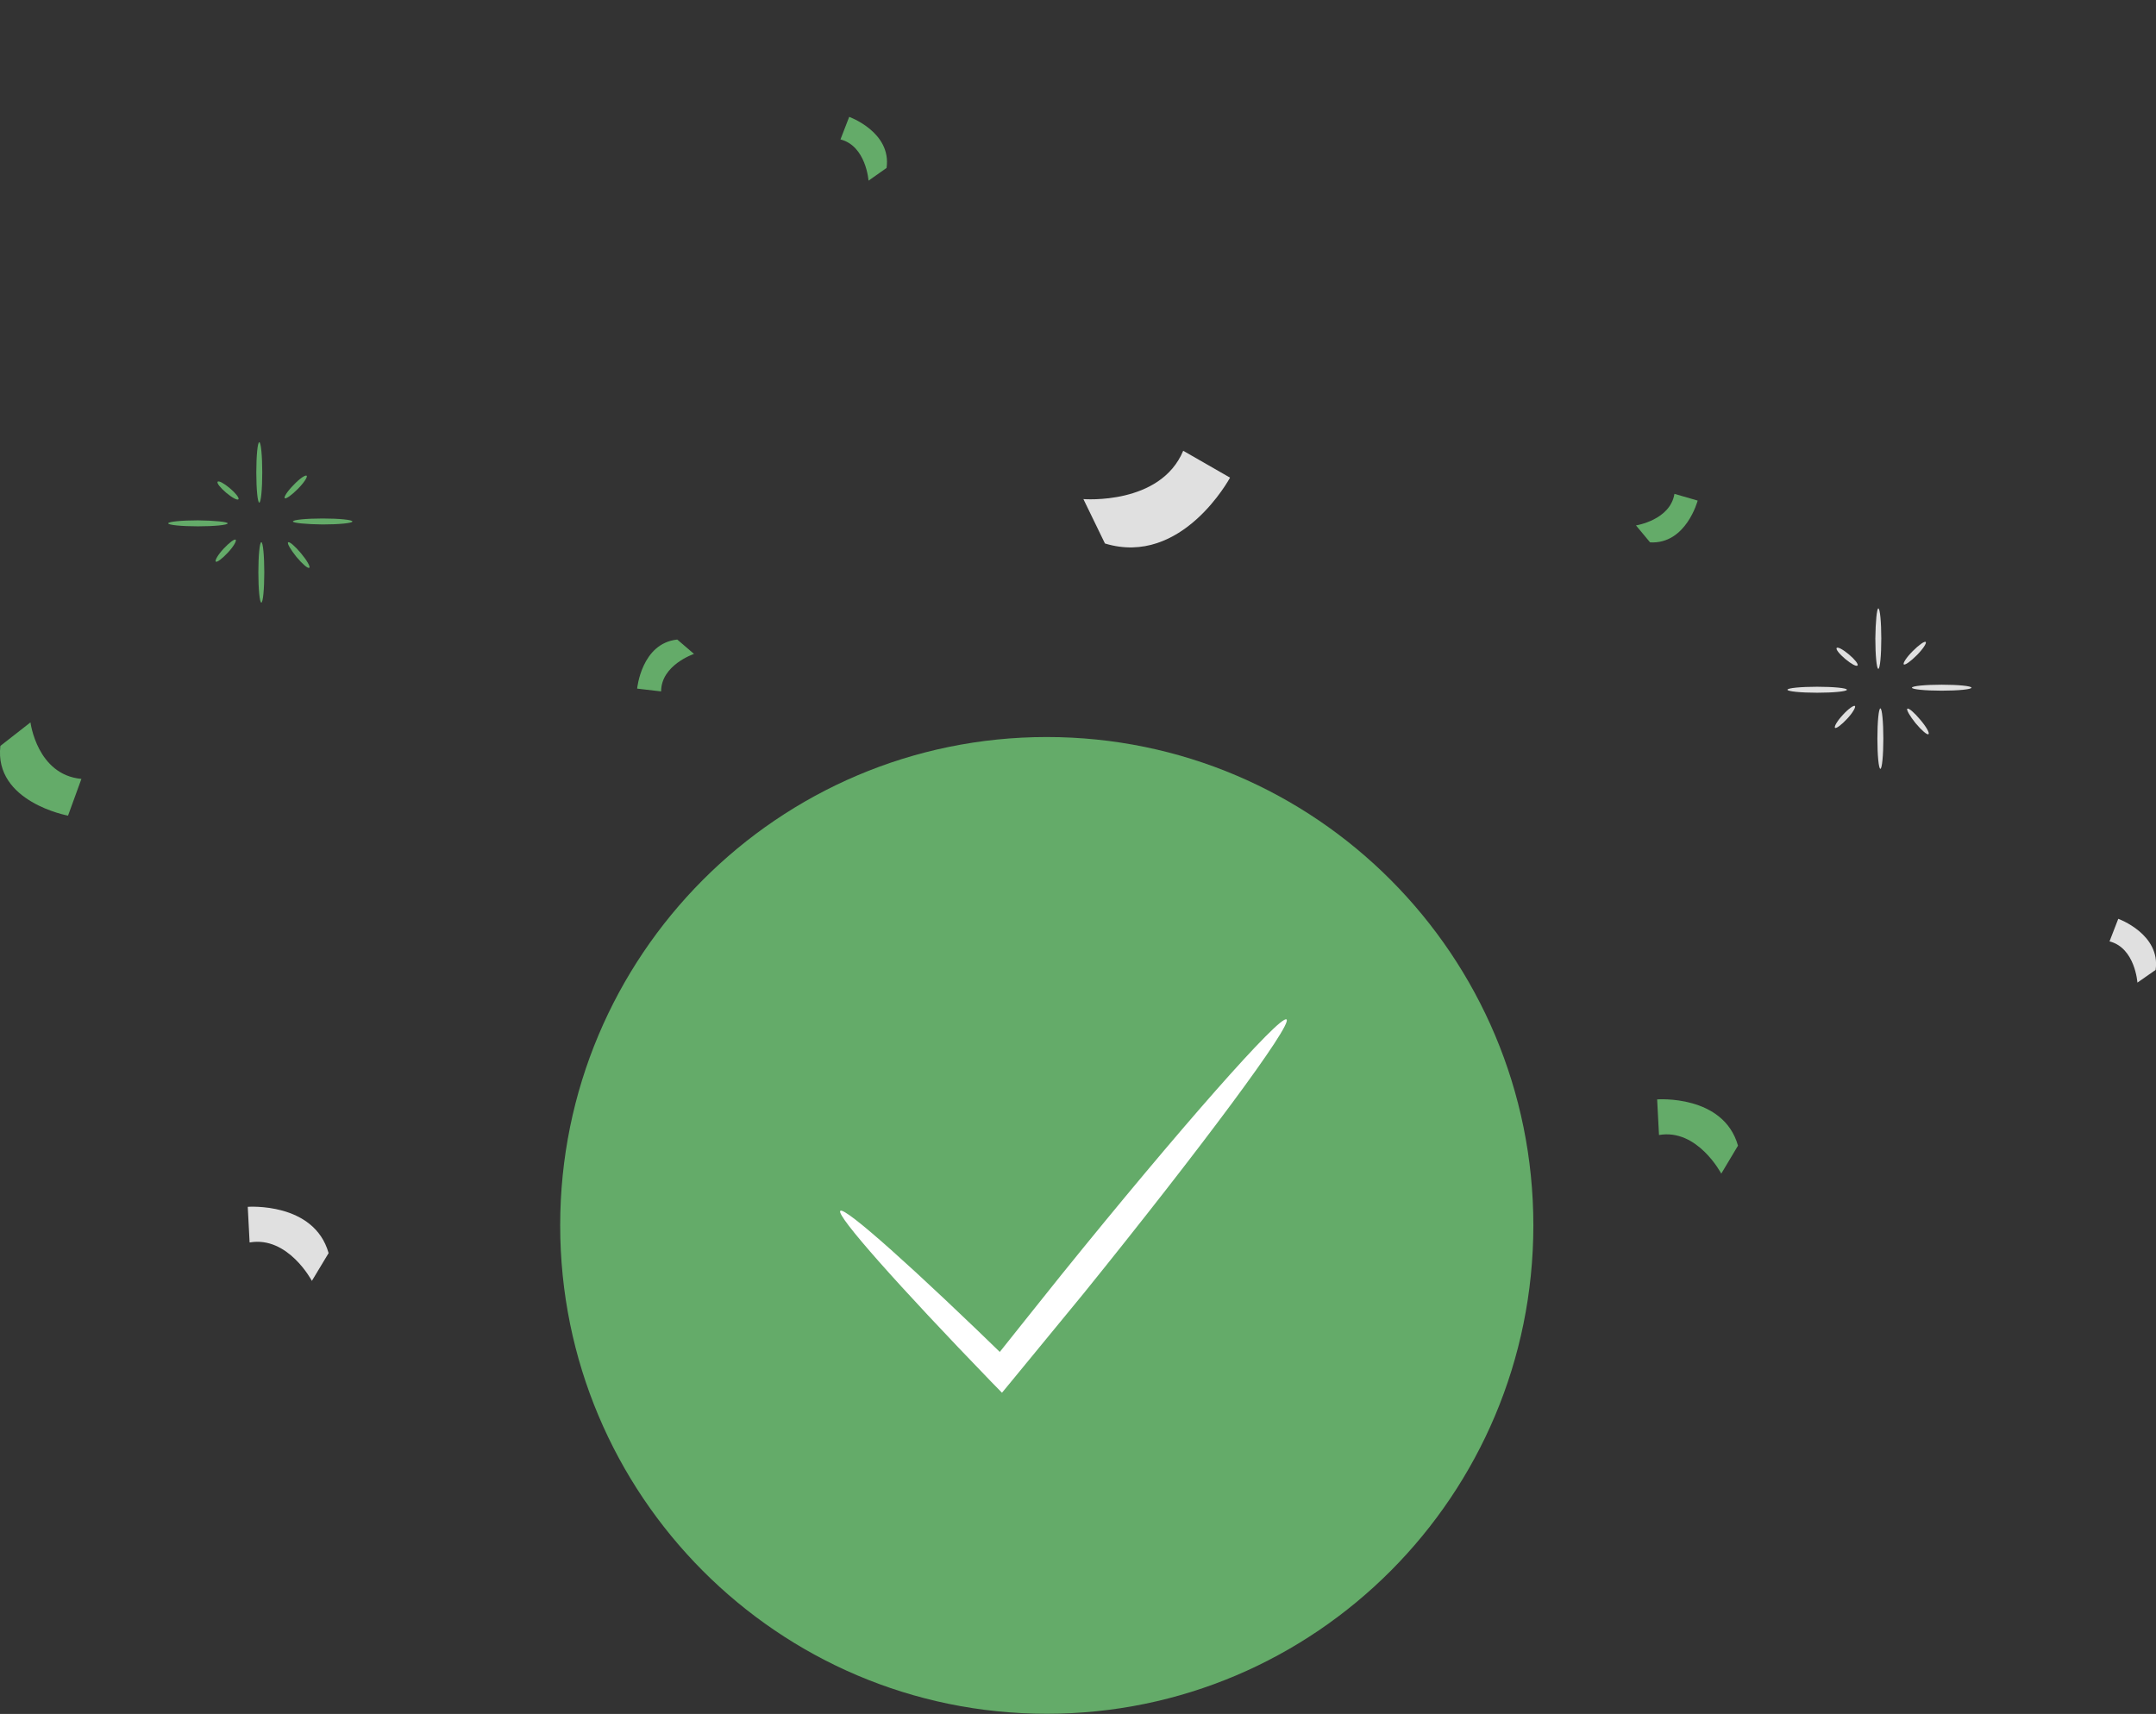 <svg width="166" height="132" viewBox="0 0 166 132" fill="none" xmlns="http://www.w3.org/2000/svg">
<rect x="0" y="0" width="166" height="132" fill="#333333" stroke="none"/>
<g clip-path="url(#clip0_390_3273)">
<path d="M80.596 131.986C101.287 131.986 118.06 115.146 118.06 94.374C118.06 73.602 101.287 56.762 80.596 56.762C59.905 56.762 43.131 73.602 43.131 94.374C43.131 115.146 59.905 131.986 80.596 131.986Z" fill="#64AB69"/>
<path d="M99.056 78.513C99.543 78.901 92.531 88.354 83.43 99.618C81.483 101.988 79.623 104.258 77.906 106.341L77.147 107.261L76.332 106.428C69.219 99.072 64.354 93.598 64.697 93.253C65.041 92.909 70.479 97.779 77.82 104.933L76.26 105.02C77.949 102.908 79.766 100.609 81.684 98.224C90.799 86.932 98.57 78.125 99.056 78.513Z" fill="white"/>
<path d="M133.816 88.232C132.7 84.281 127.591 84.669 127.591 84.669L127.734 87.413C130.696 86.895 132.528 90.387 132.528 90.387L133.816 88.232Z" fill="#64AB69"/>
<path d="M25.301 96.507C24.184 92.556 19.076 92.944 19.076 92.944L19.219 95.688C22.181 95.171 24.013 98.647 24.013 98.647L25.301 96.507Z" fill="#E0E0E0"/>
<path d="M85.075 41.856C91.014 43.666 94.706 36.785 94.706 36.785L91.1 34.716C89.34 38.925 83.415 38.437 83.415 38.437L85.075 41.856Z" fill="#E0E0E0"/>
<path d="M52.147 49.255C49.385 49.542 49.056 53.033 49.056 53.033L50.902 53.249C50.902 51.209 53.435 50.361 53.435 50.361L52.147 49.255Z" fill="#64AB69"/>
<path d="M165.971 74.698C166.372 71.94 163.095 70.762 163.095 70.762L162.422 72.5C164.397 73.003 164.569 75.675 164.569 75.675L165.971 74.698Z" fill="#E0E0E0"/>
<path d="M68.26 12.936C68.661 10.178 65.384 9 65.384 9L64.711 10.738C66.686 11.241 66.872 13.913 66.872 13.913L68.26 12.936Z" fill="#64AB69"/>
<path d="M0.029 57.444C-0.472 61.768 5.238 62.817 5.238 62.817L6.268 59.987C2.848 59.671 2.347 55.634 2.347 55.634L0.029 57.444Z" fill="#64AB69"/>
<path d="M127.047 41.77C129.824 41.928 130.711 38.552 130.711 38.552L128.922 38.035C128.593 40.061 125.96 40.463 125.96 40.463L127.047 41.77Z" fill="#64AB69"/>
<path d="M142.202 53.12C142.202 53.249 141.172 53.35 139.912 53.35C138.653 53.35 137.623 53.249 137.623 53.12C137.623 52.99 138.653 52.89 139.912 52.89C141.172 52.89 142.202 52.99 142.202 53.12Z" fill="#E0E0E0"/>
<path d="M144.62 46.856C144.749 46.856 144.849 47.905 144.849 49.183C144.849 50.476 144.749 51.511 144.62 51.511C144.492 51.511 144.391 50.462 144.391 49.183C144.406 47.905 144.506 46.856 144.62 46.856Z" fill="#E0E0E0"/>
<path d="M147.21 52.962C147.21 52.832 148.241 52.732 149.5 52.732C150.759 52.732 151.79 52.832 151.79 52.962C151.79 53.091 150.759 53.192 149.5 53.192C148.241 53.192 147.21 53.091 147.21 52.962Z" fill="#E0E0E0"/>
<path d="M144.778 59.211C144.649 59.211 144.549 58.162 144.549 56.884C144.549 55.591 144.649 54.556 144.778 54.556C144.907 54.556 145.007 55.605 145.007 56.884C145.007 58.177 144.907 59.211 144.778 59.211Z" fill="#E0E0E0"/>
<path d="M148.484 56.539C148.384 56.625 147.955 56.252 147.497 55.706C147.053 55.16 146.767 54.657 146.853 54.585C146.953 54.499 147.382 54.873 147.84 55.418C148.298 55.95 148.584 56.453 148.484 56.539Z" fill="#E0E0E0"/>
<path d="M148.269 49.442C148.355 49.528 148.055 49.988 147.583 50.462C147.11 50.936 146.667 51.252 146.581 51.166C146.495 51.08 146.795 50.62 147.268 50.146C147.74 49.672 148.184 49.356 148.269 49.442Z" fill="#E0E0E0"/>
<path d="M143.018 51.252C142.932 51.353 142.517 51.123 142.073 50.749C141.629 50.376 141.329 50.002 141.415 49.902C141.501 49.801 141.916 50.031 142.359 50.404C142.803 50.778 143.103 51.152 143.018 51.252Z" fill="#E0E0E0"/>
<path d="M142.817 54.37C142.903 54.456 142.645 54.901 142.216 55.361C141.787 55.821 141.372 56.137 141.286 56.05C141.2 55.964 141.458 55.519 141.887 55.059C142.302 54.599 142.731 54.298 142.817 54.37Z" fill="#E0E0E0"/>
<path d="M17.53 40.305C17.53 40.434 16.5 40.535 15.241 40.535C13.982 40.535 12.951 40.434 12.951 40.305C12.951 40.175 13.982 40.075 15.241 40.075C16.5 40.089 17.53 40.19 17.53 40.305Z" fill="#64AB69"/>
<path d="M19.963 34.055C20.092 34.055 20.192 35.104 20.192 36.383C20.192 37.675 20.092 38.71 19.963 38.71C19.834 38.71 19.734 37.661 19.734 36.383C19.734 35.104 19.834 34.055 19.963 34.055Z" fill="#64AB69"/>
<path d="M22.553 40.161C22.553 40.032 23.584 39.931 24.843 39.931C26.102 39.931 27.133 40.032 27.133 40.161C27.133 40.29 26.102 40.391 24.843 40.391C23.569 40.377 22.553 40.276 22.553 40.161Z" fill="#64AB69"/>
<path d="M20.121 46.41C19.992 46.41 19.892 45.362 19.892 44.083C19.892 42.79 19.992 41.756 20.121 41.756C20.249 41.756 20.349 42.804 20.349 44.083C20.349 45.362 20.249 46.41 20.121 46.41Z" fill="#64AB69"/>
<path d="M23.813 43.724C23.712 43.81 23.283 43.437 22.825 42.891C22.382 42.345 22.095 41.842 22.181 41.77C22.281 41.684 22.711 42.057 23.169 42.603C23.627 43.149 23.913 43.652 23.813 43.724Z" fill="#64AB69"/>
<path d="M23.612 36.641C23.698 36.727 23.398 37.187 22.925 37.661C22.453 38.135 22.01 38.451 21.924 38.365C21.838 38.279 22.139 37.819 22.611 37.345C23.069 36.857 23.512 36.555 23.612 36.641Z" fill="#64AB69"/>
<path d="M18.361 38.451C18.275 38.552 17.86 38.322 17.416 37.949C16.973 37.575 16.672 37.202 16.758 37.101C16.844 37 17.259 37.23 17.702 37.604C18.146 37.977 18.432 38.351 18.361 38.451Z" fill="#64AB69"/>
<path d="M18.146 41.569C18.232 41.655 17.974 42.1 17.545 42.56C17.116 43.02 16.701 43.336 16.615 43.25C16.529 43.164 16.786 42.718 17.216 42.258C17.645 41.799 18.06 41.483 18.146 41.569Z" fill="#64AB69"/>
</g>
<defs>
<clipPath id="clip0_390_3273">
<rect width="166" height="132" fill="white"/>
</clipPath>
</defs>
</svg>
